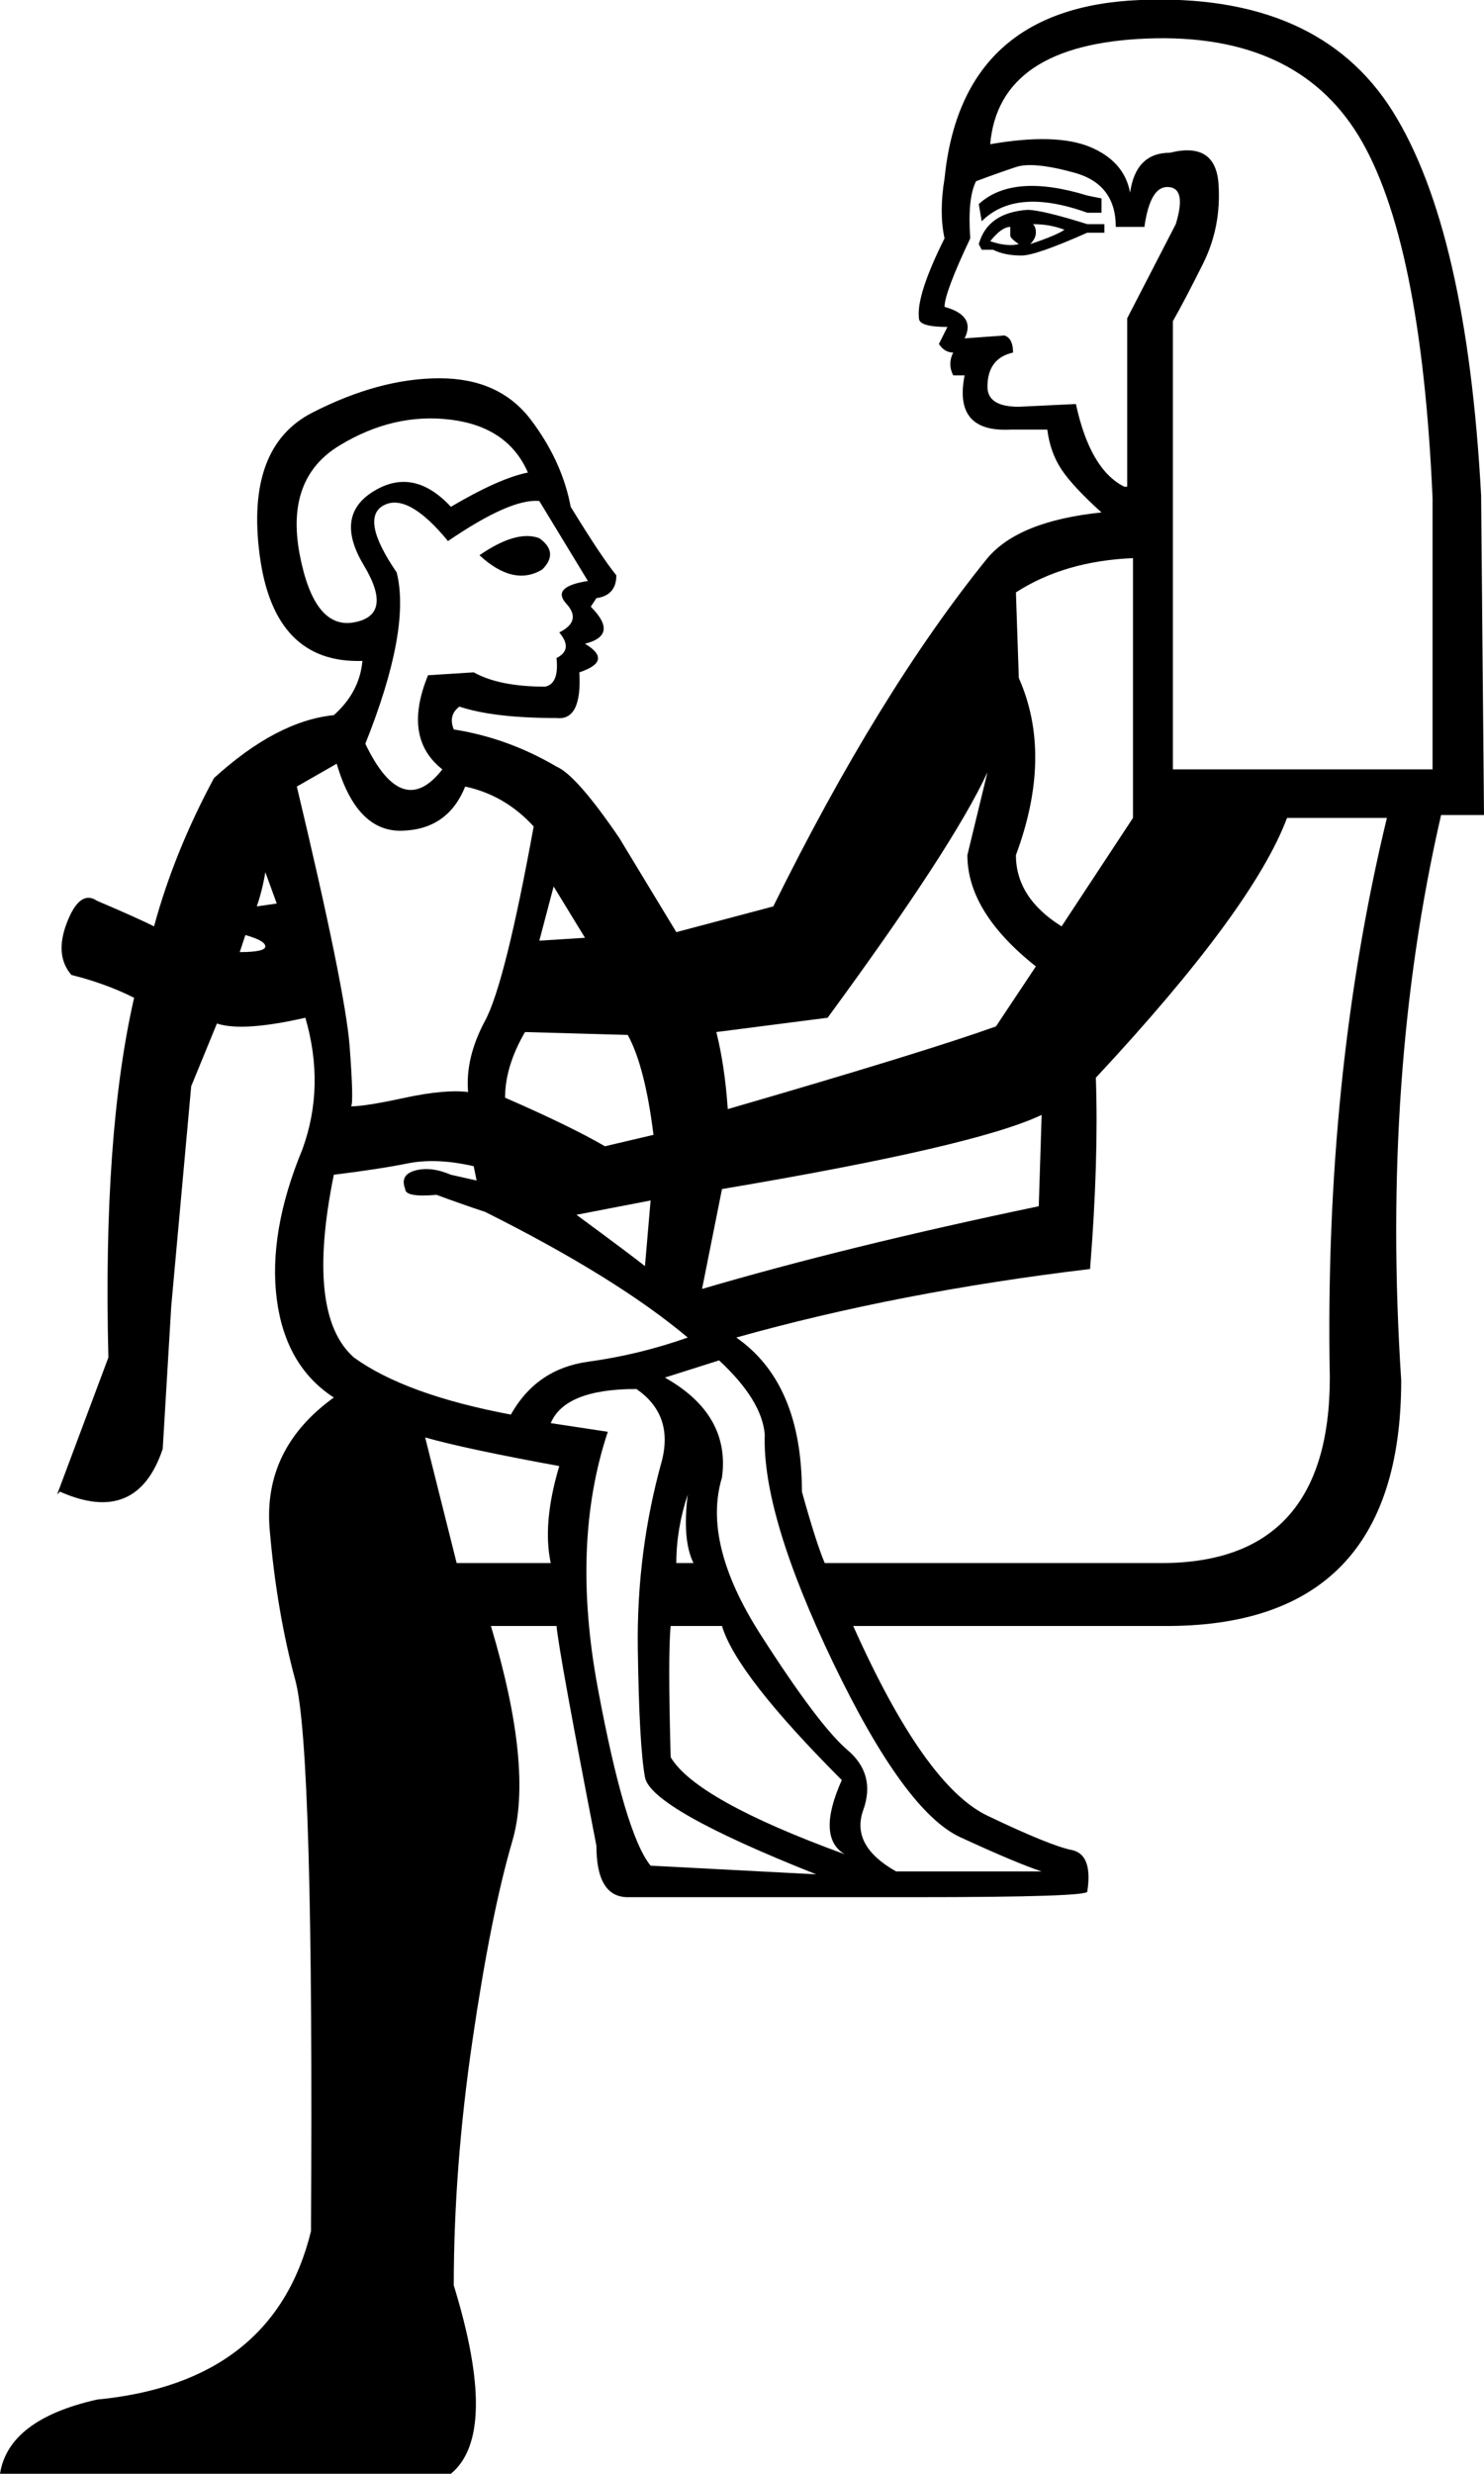 <?xml version='1.0' encoding ='UTF-8' standalone='yes'?>
<svg width='10.789' height='17.977' xmlns:inkscape='http://www.inkscape.org/namespaces/inkscape'>
<path style='fill:#000000; stroke:none' d=' M 10.415 5.591  L 10.415 3.62  Q 10.332 1.732 9.876 0.985  Q 9.419 0.239 8.34 0.28  Q 7.262 0.322 7.199 1.048  Q 7.676 0.965 7.925 1.068  Q 8.174 1.172 8.216 1.4  Q 8.257 1.11 8.506 1.11  Q 8.838 1.027 8.859 1.338  Q 8.88 1.649 8.745 1.919  Q 8.61 2.189 8.527 2.334  L 8.527 5.591  L 10.415 5.591  Z  M 7.822 2.936  Q 7.925 3.413 8.174 3.537  L 8.195 3.537  L 8.195 2.313  L 8.548 1.629  Q 8.631 1.359 8.486 1.359  Q 8.361 1.359 8.32 1.649  L 8.112 1.649  Q 8.112 1.338 7.811 1.255  Q 7.51 1.172 7.386 1.214  Q 7.262 1.255 7.096 1.317  Q 7.033 1.442 7.054 1.732  Q 6.867 2.127 6.867 2.23  Q 7.096 2.293 7.013 2.459  L 7.303 2.438  Q 7.365 2.459 7.365 2.562  Q 7.179 2.604 7.179 2.811  Q 7.179 2.956 7.407 2.956  L 7.822 2.936  Z  M 8.008 1.442  L 8.008 1.546  L 7.905 1.546  Q 7.386 1.359 7.137 1.608  L 7.116 1.483  Q 7.365 1.255 7.905 1.421  L 8.008 1.442  Z  M 8.029 1.629  L 8.029 1.691  L 7.905 1.691  Q 7.531 1.857 7.427 1.857  Q 7.303 1.857 7.22 1.815  L 7.137 1.815  L 7.116 1.774  Q 7.179 1.546 7.469 1.525  Q 7.573 1.525 7.905 1.629  L 8.029 1.629  Z  M 7.739 1.67  Q 7.635 1.629 7.51 1.629  Q 7.531 1.649 7.531 1.691  Q 7.531 1.732 7.49 1.774  Q 7.676 1.712 7.739 1.67  Z  M 7.345 1.649  Q 7.282 1.649 7.199 1.753  Q 7.324 1.795 7.407 1.774  Q 7.345 1.732 7.345 1.712  Q 7.345 1.649 7.345 1.649  Z  M 3.838 3.434  Q 3.693 3.102 3.278 3.05  Q 2.863 2.998 2.469 3.237  Q 2.075 3.475 2.178 4.025  Q 2.282 4.575 2.573 4.523  Q 2.863 4.471 2.645 4.108  Q 2.427 3.745 2.718 3.569  Q 3.008 3.392 3.278 3.683  Q 3.631 3.475 3.838 3.434  Z  M 3.921 3.911  Q 4.066 4.015 3.942 4.139  Q 3.734 4.264 3.486 4.035  Q 3.755 3.849 3.921 3.911  Z  M 4.419 10.405  Q 4.149 11.214 4.347 12.272  Q 4.544 13.33 4.73 13.558  L 5.934 13.621  Q 4.73 13.143 4.689 12.915  Q 4.647 12.687 4.637 11.982  Q 4.627 11.276 4.813 10.612  Q 4.896 10.28 4.627 10.094  Q 4.108 10.094 4.004 10.342  L 4.419 10.405  Z  M 5.228 9.886  L 4.834 10.011  Q 5.311 10.28 5.249 10.737  Q 5.104 11.214 5.529 11.878  Q 5.954 12.542 6.162 12.718  Q 6.369 12.894 6.276 13.154  Q 6.183 13.413 6.515 13.6  L 7.573 13.6  Q 7.386 13.538 6.981 13.351  Q 6.577 13.164 6.058 12.085  Q 5.54 11.006 5.56 10.425  Q 5.54 10.176 5.228 9.886  Z  M 3.714 10.28  Q 3.9 9.948 4.274 9.896  Q 4.647 9.845 5 9.72  Q 4.481 9.284 3.527 8.807  Q 3.34 8.745 3.174 8.683  Q 2.946 8.703 2.946 8.641  Q 2.905 8.537 3.019 8.506  Q 3.133 8.475 3.278 8.537  L 3.465 8.579  L 3.444 8.475  Q 3.174 8.413 2.967 8.454  Q 2.759 8.496 2.427 8.537  Q 2.22 9.554 2.573 9.865  Q 2.946 10.135 3.714 10.28  Z  M 4.689 9.201  L 4.73 8.724  L 4.191 8.828  Q 4.585 9.118 4.689 9.201  L 4.689 9.201  Z  M 3.817 7.5  Q 3.672 7.749 3.672 7.977  Q 4.149 8.185 4.398 8.33  L 4.751 8.247  Q 4.689 7.749 4.564 7.521  L 3.817 7.5  Z  M 3.216 5.591  Q 2.925 5.363 3.112 4.907  L 3.444 4.886  Q 3.631 4.99 3.963 4.99  Q 4.066 4.969 4.046 4.782  Q 4.17 4.72 4.066 4.596  Q 4.232 4.513 4.118 4.388  Q 4.004 4.264 4.274 4.222  L 3.921 3.641  Q 3.714 3.62 3.257 3.932  Q 2.967 3.579 2.79 3.672  Q 2.614 3.766 2.884 4.16  Q 2.988 4.575 2.656 5.405  Q 2.925 5.965 3.216 5.591  Z  M 3.382 5.716  Q 3.257 6.027 2.925 6.037  Q 2.593 6.048 2.448 5.55  L 2.158 5.716  Q 2.51 7.189 2.542 7.604  Q 2.573 8.019 2.552 8.04  Q 2.656 8.04 2.946 7.977  Q 3.237 7.915 3.403 7.936  Q 3.382 7.687 3.527 7.417  Q 3.672 7.147 3.88 6.006  Q 3.672 5.778 3.382 5.716  Z  M 4.917 11.359  L 5.042 11.359  Q 4.959 11.193 5 10.861  Q 4.917 11.11 4.917 11.359  Z  M 6.141 13.475  Q 5.934 13.351 6.12 12.936  Q 5.353 12.168 5.249 11.816  L 4.876 11.816  Q 4.855 12.023 4.876 12.77  Q 5.062 13.081 6.141 13.475  Z  M 1.867 6.587  L 2.012 6.566  L 1.929 6.338  Q 1.909 6.463 1.867 6.587  Z  M 1.743 6.919  Q 1.929 6.919 1.929 6.878  Q 1.929 6.836 1.784 6.795  L 1.743 6.919  Z  M 3.091 10.446  L 3.32 11.359  L 4.004 11.359  Q 3.942 11.069 4.066 10.654  Q 3.382 10.529 3.091 10.446  Z  M 6.203 11.816  Q 6.722 12.977 7.179 13.195  Q 7.635 13.413 7.791 13.444  Q 7.946 13.475 7.905 13.745  Q 7.925 13.787 6.639 13.787  L 4.564 13.787  Q 4.336 13.787 4.336 13.413  Q 4.066 12.023 4.046 11.816  L 3.569 11.816  Q 3.88 12.853 3.724 13.382  Q 3.569 13.911 3.434 14.834  Q 3.299 15.757 3.299 16.608  Q 3.631 17.687 3.278 17.977  L 0 17.977  Q 0.062 17.583 0.705 17.438  Q 1.992 17.314 2.261 16.214  Q 2.282 12.708 2.147 12.21  Q 2.012 11.712 1.961 11.12  Q 1.909 10.529 2.427 10.156  Q 2.075 9.928 2.012 9.44  Q 1.95 8.952 2.199 8.351  Q 2.365 7.894 2.22 7.396  Q 1.764 7.5 1.577 7.438  L 1.39 7.894  L 1.245 9.492  L 1.183 10.529  Q 0.996 11.089 0.436 10.84  L 0.415 10.861  L 0.788 9.865  Q 0.747 8.247 0.975 7.251  Q 0.768 7.147 0.519 7.085  Q 0.394 6.94 0.488 6.701  Q 0.581 6.463 0.705 6.546  Q 0.996 6.67 1.12 6.732  Q 1.266 6.193 1.556 5.654  Q 2.012 5.239 2.427 5.197  Q 2.614 5.031 2.635 4.803  Q 1.992 4.824 1.888 4.035  Q 1.784 3.247 2.272 2.998  Q 2.759 2.749 3.195 2.749  Q 3.631 2.749 3.859 3.05  Q 4.087 3.351 4.149 3.683  Q 4.378 4.056 4.481 4.181  Q 4.481 4.326 4.336 4.347  L 4.295 4.409  Q 4.502 4.616 4.253 4.678  Q 4.461 4.803 4.212 4.886  Q 4.232 5.239 4.046 5.218  Q 3.589 5.218 3.34 5.135  Q 3.257 5.197 3.299 5.301  Q 3.693 5.363 4.046 5.571  Q 4.191 5.633 4.502 6.089  L 4.917 6.774  L 5.622 6.587  Q 6.39 5.031 7.179 4.056  Q 7.407 3.786 8.008 3.724  Q 7.801 3.537 7.718 3.413  Q 7.635 3.288 7.614 3.122  L 7.345 3.122  Q 6.93 3.143 7.013 2.728  L 6.93 2.728  Q 6.888 2.645 6.93 2.562  Q 6.867 2.562 6.826 2.5  L 6.888 2.376  Q 6.681 2.376 6.681 2.313  Q 6.66 2.147 6.867 1.732  Q 6.826 1.546 6.867 1.297  Q 6.992 0.052 8.289 0  Q 9.585 -0.052 10.125 0.809  Q 10.664 1.67 10.768 3.6  L 10.789 5.923  L 10.477 5.923  Q 10.042 7.811 10.187 10.031  Q 10.187 11.836 8.444 11.816  L 6.203 11.816  Z  M 3.921 6.836  L 4.253 6.815  L 4.025 6.442  L 3.921 6.836  Z  M 8.237 5.944  L 8.237 4.056  Q 7.739 4.077 7.386 4.305  L 7.407 4.927  Q 7.656 5.488 7.386 6.214  Q 7.386 6.525 7.718 6.732  L 8.237 5.944  Z  M 7.531 7.023  Q 7.033 6.629 7.033 6.214  L 7.179 5.612  Q 6.93 6.152 6.017 7.396  L 5.208 7.5  Q 5.27 7.749 5.291 8.06  Q 6.722 7.645 7.241 7.459  L 7.531 7.023  Z  M 5.249 8.641  L 5.104 9.367  Q 6.162 9.056 7.552 8.766  L 7.573 8.102  Q 7.096 8.33 5.249 8.641  Z  M 7.967 7.832  Q 7.988 8.434 7.925 9.222  Q 6.535 9.388 5.353 9.72  Q 5.83 10.052 5.83 10.84  Q 5.934 11.214 5.996 11.359  L 8.444 11.359  Q 9.668 11.359 9.668 10.011  Q 9.627 7.832 10.083 5.944  L 9.357 5.944  Q 9.108 6.608 7.967 7.832  Z '/></svg>
